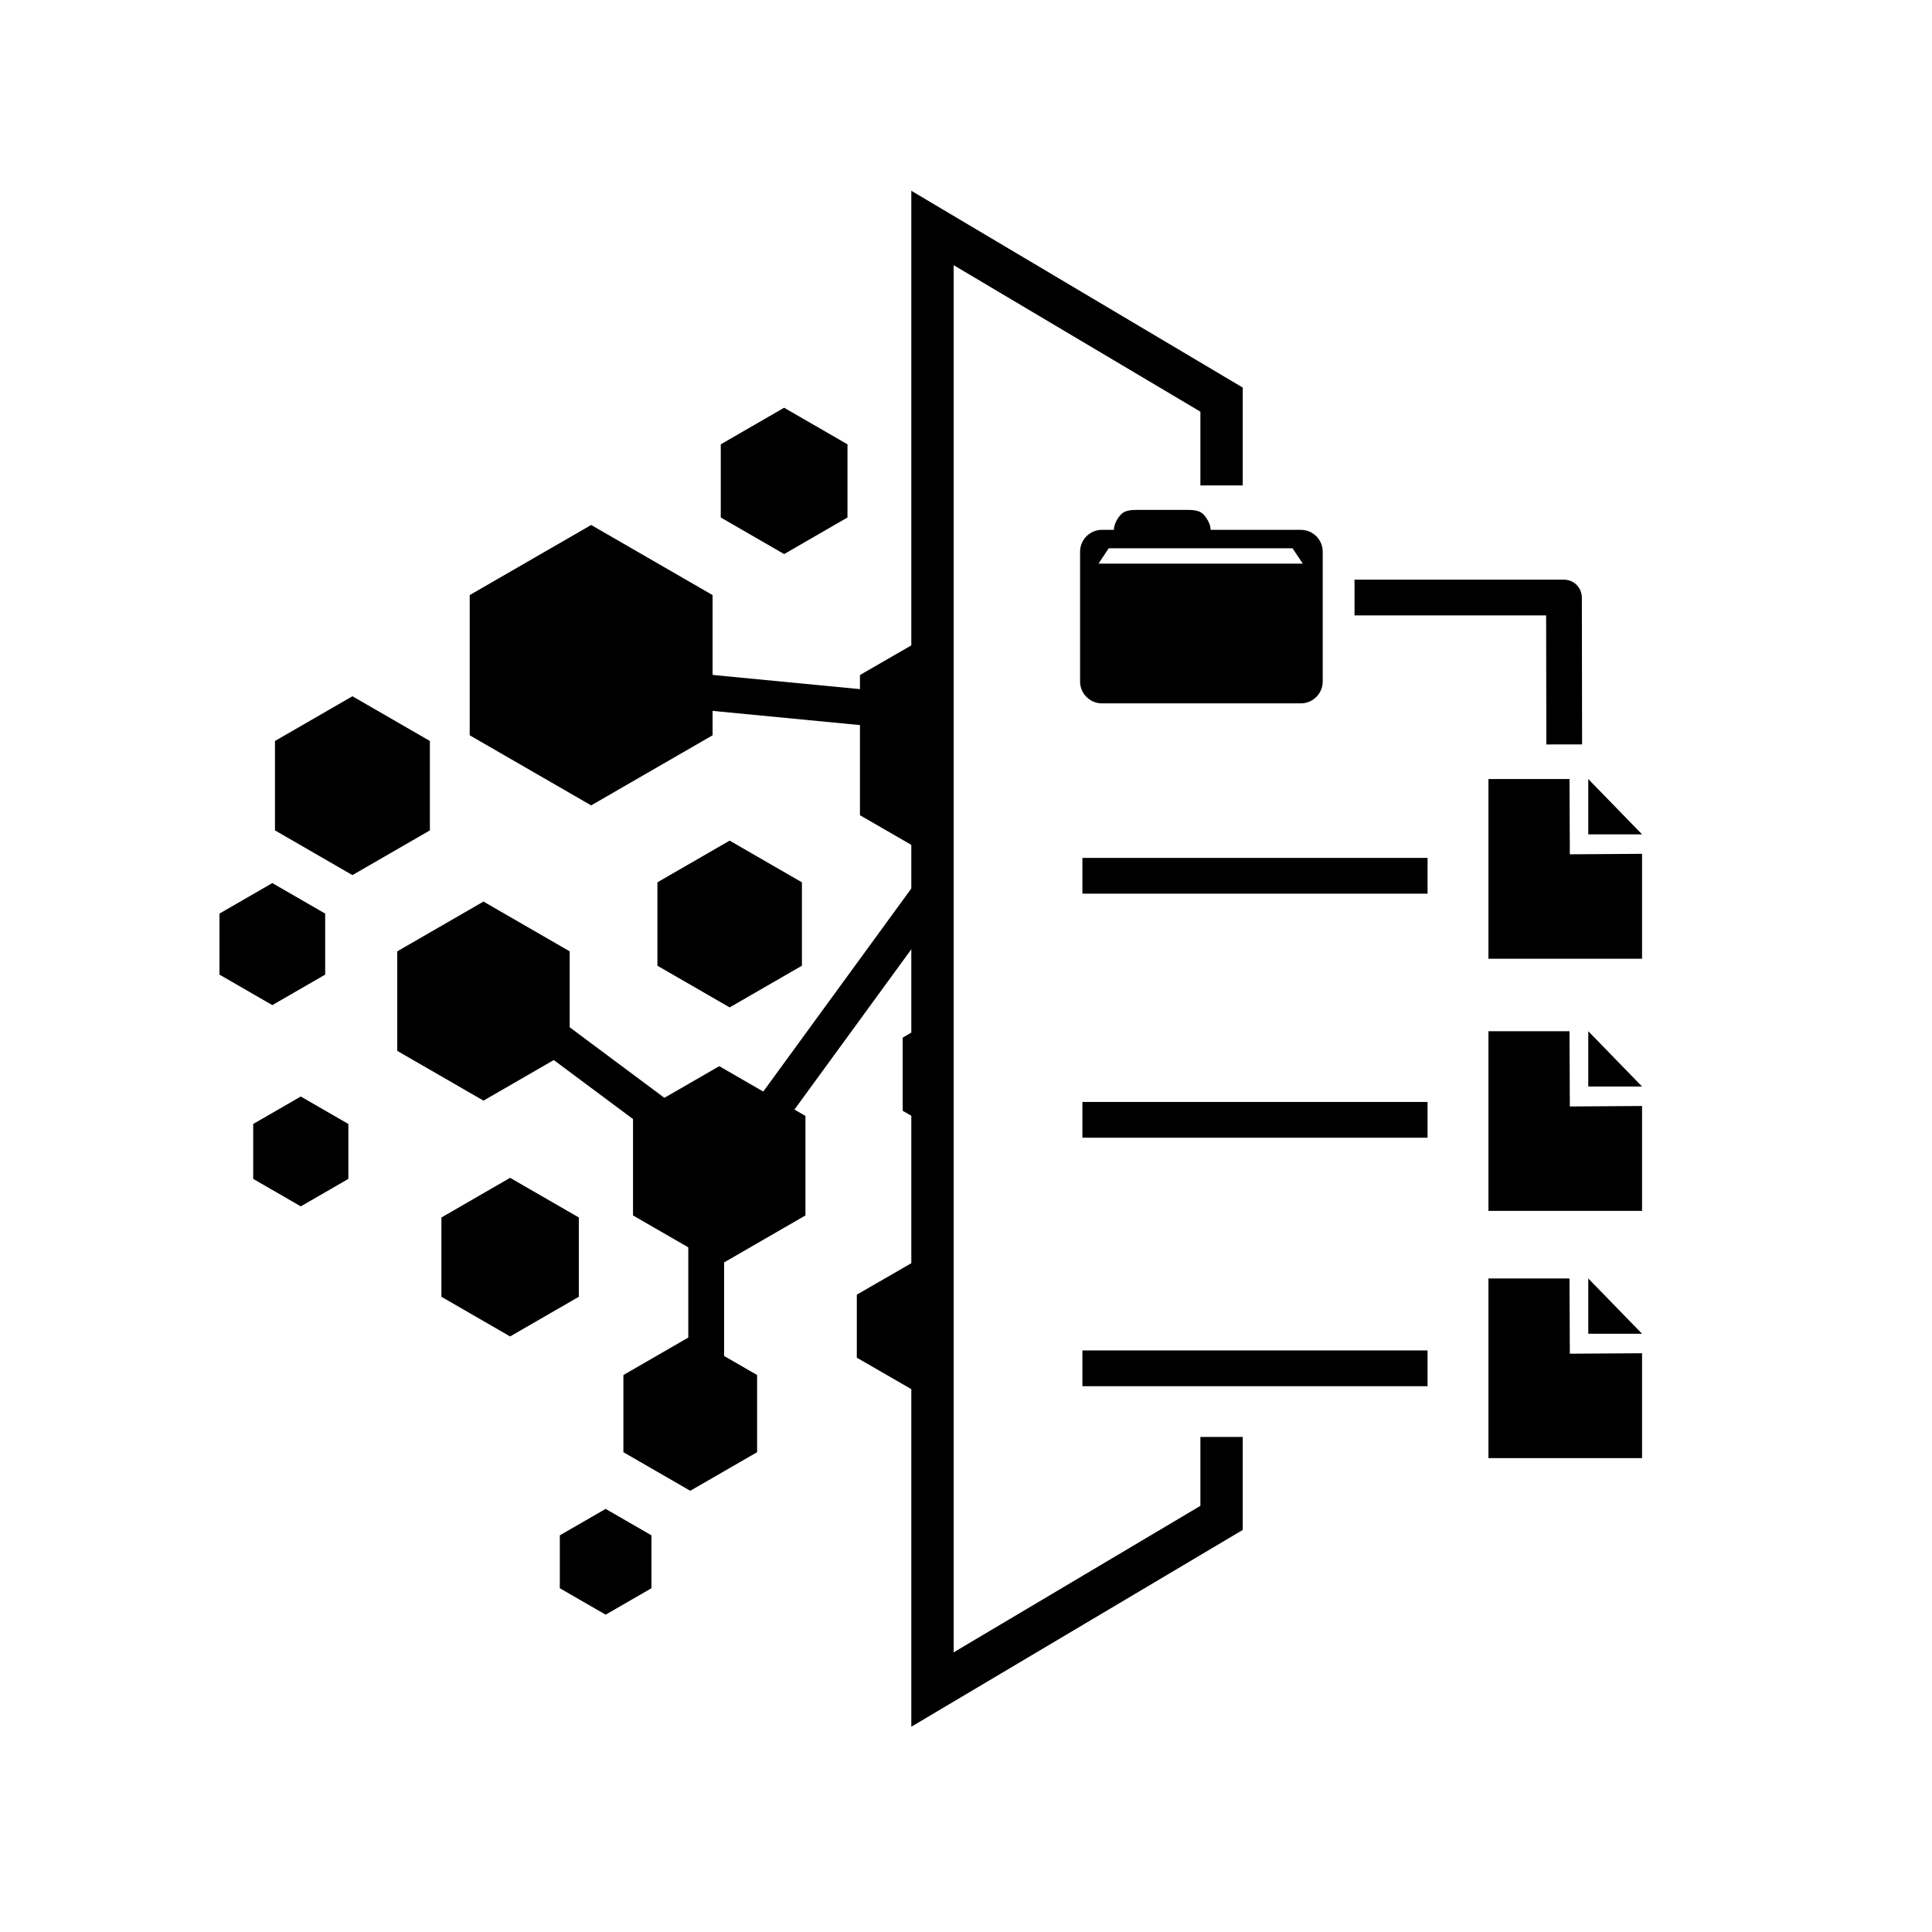 <?xml version="1.0" encoding="UTF-8" standalone="no"?>
<!DOCTYPE svg PUBLIC "-//W3C//DTD SVG 1.1//EN" "http://www.w3.org/Graphics/SVG/1.1/DTD/svg11.dtd">
<svg width="100%" height="100%" viewBox="0 0 400 400" version="1.1" xmlns="http://www.w3.org/2000/svg" xmlns:xlink="http://www.w3.org/1999/xlink" xml:space="preserve" xmlns:serif="http://www.serif.com/" style="fill-rule:evenodd;clip-rule:evenodd;stroke-linejoin:round;stroke-miterlimit:2;">
    <g transform="matrix(1,0,0,1,-853.206,-77.263)">
        <g transform="matrix(1,0,0,1,222,-233.237)">
            <g transform="matrix(1.878,0,0,2.01,-948.137,-515.631)">
                <rect x="841" y="411" width="213" height="199" style="fill:black;fill-opacity:0;"/>
            </g>
            <g transform="matrix(0.318,0,0,0.318,849.636,673.764)">
                <g transform="matrix(3.143,0,0,3.143,-3368.69,-1384.8)">
                    <path d="M1178.45,254.111L1193.41,254.013L1193.41,275.743L1161.59,275.743L1161.59,238.523L1178.38,238.523L1178.45,254.111ZM1182.27,238.523L1193.41,249.976L1182.27,249.976L1182.27,238.523ZM1178.45,306.345L1193.41,306.247L1193.41,327.977L1161.59,327.977L1161.59,290.757L1178.38,290.757L1178.45,306.345ZM1182.27,290.757L1193.41,302.21L1182.27,302.21L1182.27,290.757ZM1178.45,357.562L1193.41,357.464L1193.41,379.194L1161.59,379.194L1161.59,341.974L1178.38,341.974L1178.45,357.562ZM1182.27,341.974L1193.41,353.426L1182.27,353.426L1182.27,341.974ZM1084,186.899C1084,185.722 1084.81,184.341 1085.6,183.588C1086.34,182.88 1087.66,182.763 1088.77,182.763L1099.27,182.763C1100.38,182.763 1101.71,182.884 1102.45,183.597C1103.23,184.35 1104.04,185.727 1104.04,186.899L1122.73,186.899C1125.23,186.899 1127.26,188.929 1127.26,191.43L1127.26,218.315C1127.26,220.816 1125.23,222.846 1122.73,222.846L1081.53,222.846C1079.03,222.846 1077,220.816 1077,218.315L1077,191.43C1077,188.929 1079.03,186.899 1081.53,186.899L1084,186.899ZM1123.13,193.897L1121.01,190.716L1082.93,190.716L1080.82,193.897L1123.13,193.897Z" style="fill:black;"/>
                </g>
                <g transform="matrix(3.143,0,0,3.143,-3368.69,-1384.8)">
                    <path d="M1077.48,262.267L1077.48,254.862L1148.98,254.862L1148.98,262.267L1077.48,262.267ZM1133.85,204.625L1133.85,197.22L1177.23,197.22C1179.28,197.22 1180.93,198.874 1180.94,200.916L1180.99,231.341L1173.58,231.354L1173.58,227.651C1173.58,227.651 1173.54,204.625 1173.54,204.625L1133.85,204.625ZM1077.48,312.82L1077.48,305.415L1148.98,305.415L1148.98,312.82L1077.48,312.82ZM1077.48,364.287L1077.48,356.881L1148.98,356.881L1148.98,364.287L1077.48,364.287Z" style="fill:black;"/>
                </g>
            </g>
            <g transform="matrix(0.763,0,0,1.357,24.31,-174.638)">
                <rect x="841" y="411" width="213" height="199" style="fill:black;fill-opacity:0;"/>
                <clipPath id="_clip1">
                    <rect x="841" y="411" width="213" height="199"/>
                </clipPath>
                <g clip-path="url(#_clip1)">
                    <g transform="matrix(1.103,0,0,0.62,583.864,211.72)">
                        <g transform="matrix(1.189,0,0,1.189,-822.334,143.41)">
                            <path d="M1055.98,202.349L1081.11,216.857L1081.11,245.874L1055.98,260.382L1030.85,245.874L1030.85,216.857L1055.98,202.349ZM1114.85,264.587L1139.98,279.096L1139.98,308.112L1114.85,322.62L1089.72,308.112L1089.72,279.096L1114.85,264.587ZM975.234,185.804L1000.36,200.313L1000.36,229.329L975.234,243.837L950.106,229.329L950.106,200.313L975.234,185.804ZM1003.89,251.13L1018.84,259.76L1018.84,277.02L1003.89,285.65L988.942,277.02L988.942,259.76L1003.89,251.13ZM1150.65,320.92L1163.05,328.078L1163.05,342.394L1150.65,349.552L1138.26,342.394L1138.26,328.078L1150.65,320.92ZM958.466,320.92L972.681,329.126L972.681,345.54L958.466,353.746L944.252,345.54L944.252,329.126L958.466,320.92ZM915.155,304.092L924.999,309.775L924.999,321.142L915.155,326.825L905.311,321.142L905.311,309.775L915.155,304.092ZM1041.51,338.575L1052.81,345.099L1052.81,358.148L1041.51,364.673L1030.2,358.148L1030.2,345.099L1041.51,338.575ZM1117.2,333.554L1126.32,338.817L1126.32,349.343L1117.2,354.606L1108.09,349.343L1108.09,338.817L1117.2,333.554ZM1123.51,187.618L1134.45,193.932L1134.45,206.561L1123.51,212.875L1112.57,206.561L1112.57,193.932L1123.51,187.618ZM1179.02,228.83L1190.68,235.565L1190.68,249.034L1179.02,255.769L1167.35,249.034L1167.35,235.565L1179.02,228.83ZM1052.81,284.333L1065.92,291.904L1065.92,307.046L1052.81,314.618L1039.69,307.046L1039.69,291.904L1052.81,284.333ZM1015.16,161.538L1028.27,169.11L1028.27,184.252L1015.16,191.823L1002.05,184.252L1002.05,169.11L1015.16,161.538ZM925.84,221.253L941.867,230.507L941.867,249.013L925.84,258.267L909.813,249.013L909.813,230.507L925.84,221.253ZM909.265,259.917L920.201,266.231L920.201,278.859L909.265,285.174L898.328,278.859L898.328,266.231L909.265,259.917ZM978.231,389.439L987.711,394.912L987.711,405.859L978.231,411.332L968.751,405.859L968.751,394.912L978.231,389.439ZM1090.56,329.229L1101.18,335.359L1101.18,347.617L1090.56,353.746L1079.95,347.617L1079.95,335.359L1090.56,329.229ZM1147.78,248.92L1157.3,254.418L1157.3,265.415L1147.78,270.914L1138.26,265.415L1138.26,254.418L1147.78,248.92ZM1119.6,222.006L1129.49,227.715L1129.49,239.132L1119.6,244.841L1109.72,239.132L1109.72,227.715L1119.6,222.006ZM1075.03,160.296L1083.46,165.164L1083.46,174.9L1075.03,179.767L1066.6,174.9L1066.6,165.164L1075.03,160.296ZM1158.14,202.662L1170.22,209.632L1170.22,223.573L1158.14,230.543L1146.07,223.573L1146.07,209.632L1158.14,202.662ZM952.954,263.746L970.793,274.046L970.793,294.644L952.954,304.944L935.114,294.644L935.114,274.046L952.954,263.746ZM1001.74,297.809L1019.57,308.108L1019.57,328.707L1001.74,339.007L983.896,328.707L983.896,308.108L1001.74,297.809ZM1184.24,270.482L1202.08,280.781L1202.08,301.38L1184.24,311.679L1166.4,301.38L1166.4,280.781L1184.24,270.482ZM995.738,353.746L1009.57,361.733L1009.57,377.706L995.738,385.692L981.905,377.706L981.905,361.733L995.738,353.746Z" style="fill:black;"/>
                        </g>
                        <g transform="matrix(1.189,0,0,1.189,-822.334,143.41)">
                            <path d="M1052.47,245.957L1058.46,250.319L1011.95,314.127L1005.96,309.765L1052.47,245.957ZM1100.4,277.728L1096.49,280.582L1069.25,243.312L1073.15,240.459L1100.4,277.728ZM1170.92,289.504L1170.92,294.339L1134.97,294.339L1134.97,289.504L1170.92,289.504ZM1037.98,220.466L1037.27,227.837L994.993,223.762L995.704,216.391L1037.98,220.466ZM994.123,307.145L989.698,313.083L962.313,292.679L966.738,286.74L994.123,307.145ZM995.332,331.533L1002.74,331.533L1002.74,360.386L995.332,360.386L995.332,331.533Z" style="fill:black;"/>
                        </g>
                    </g>
                </g>
            </g>
            <path d="M888.5,608L888.5,627.259L819.884,668L819.884,350L888.5,390.741L888.5,411L879.734,411L879.734,395.731L828.65,365.4L828.65,652.6L879.734,622.269L879.734,608L888.5,608Z" style="fill:black;"/>
        </g>
    </g>
</svg>
<!--
  Logo design by libregd
  License: MIT
  Contributed to nwb2bids project via GitHub Issue #83
  Date: 2025-09-15
-->